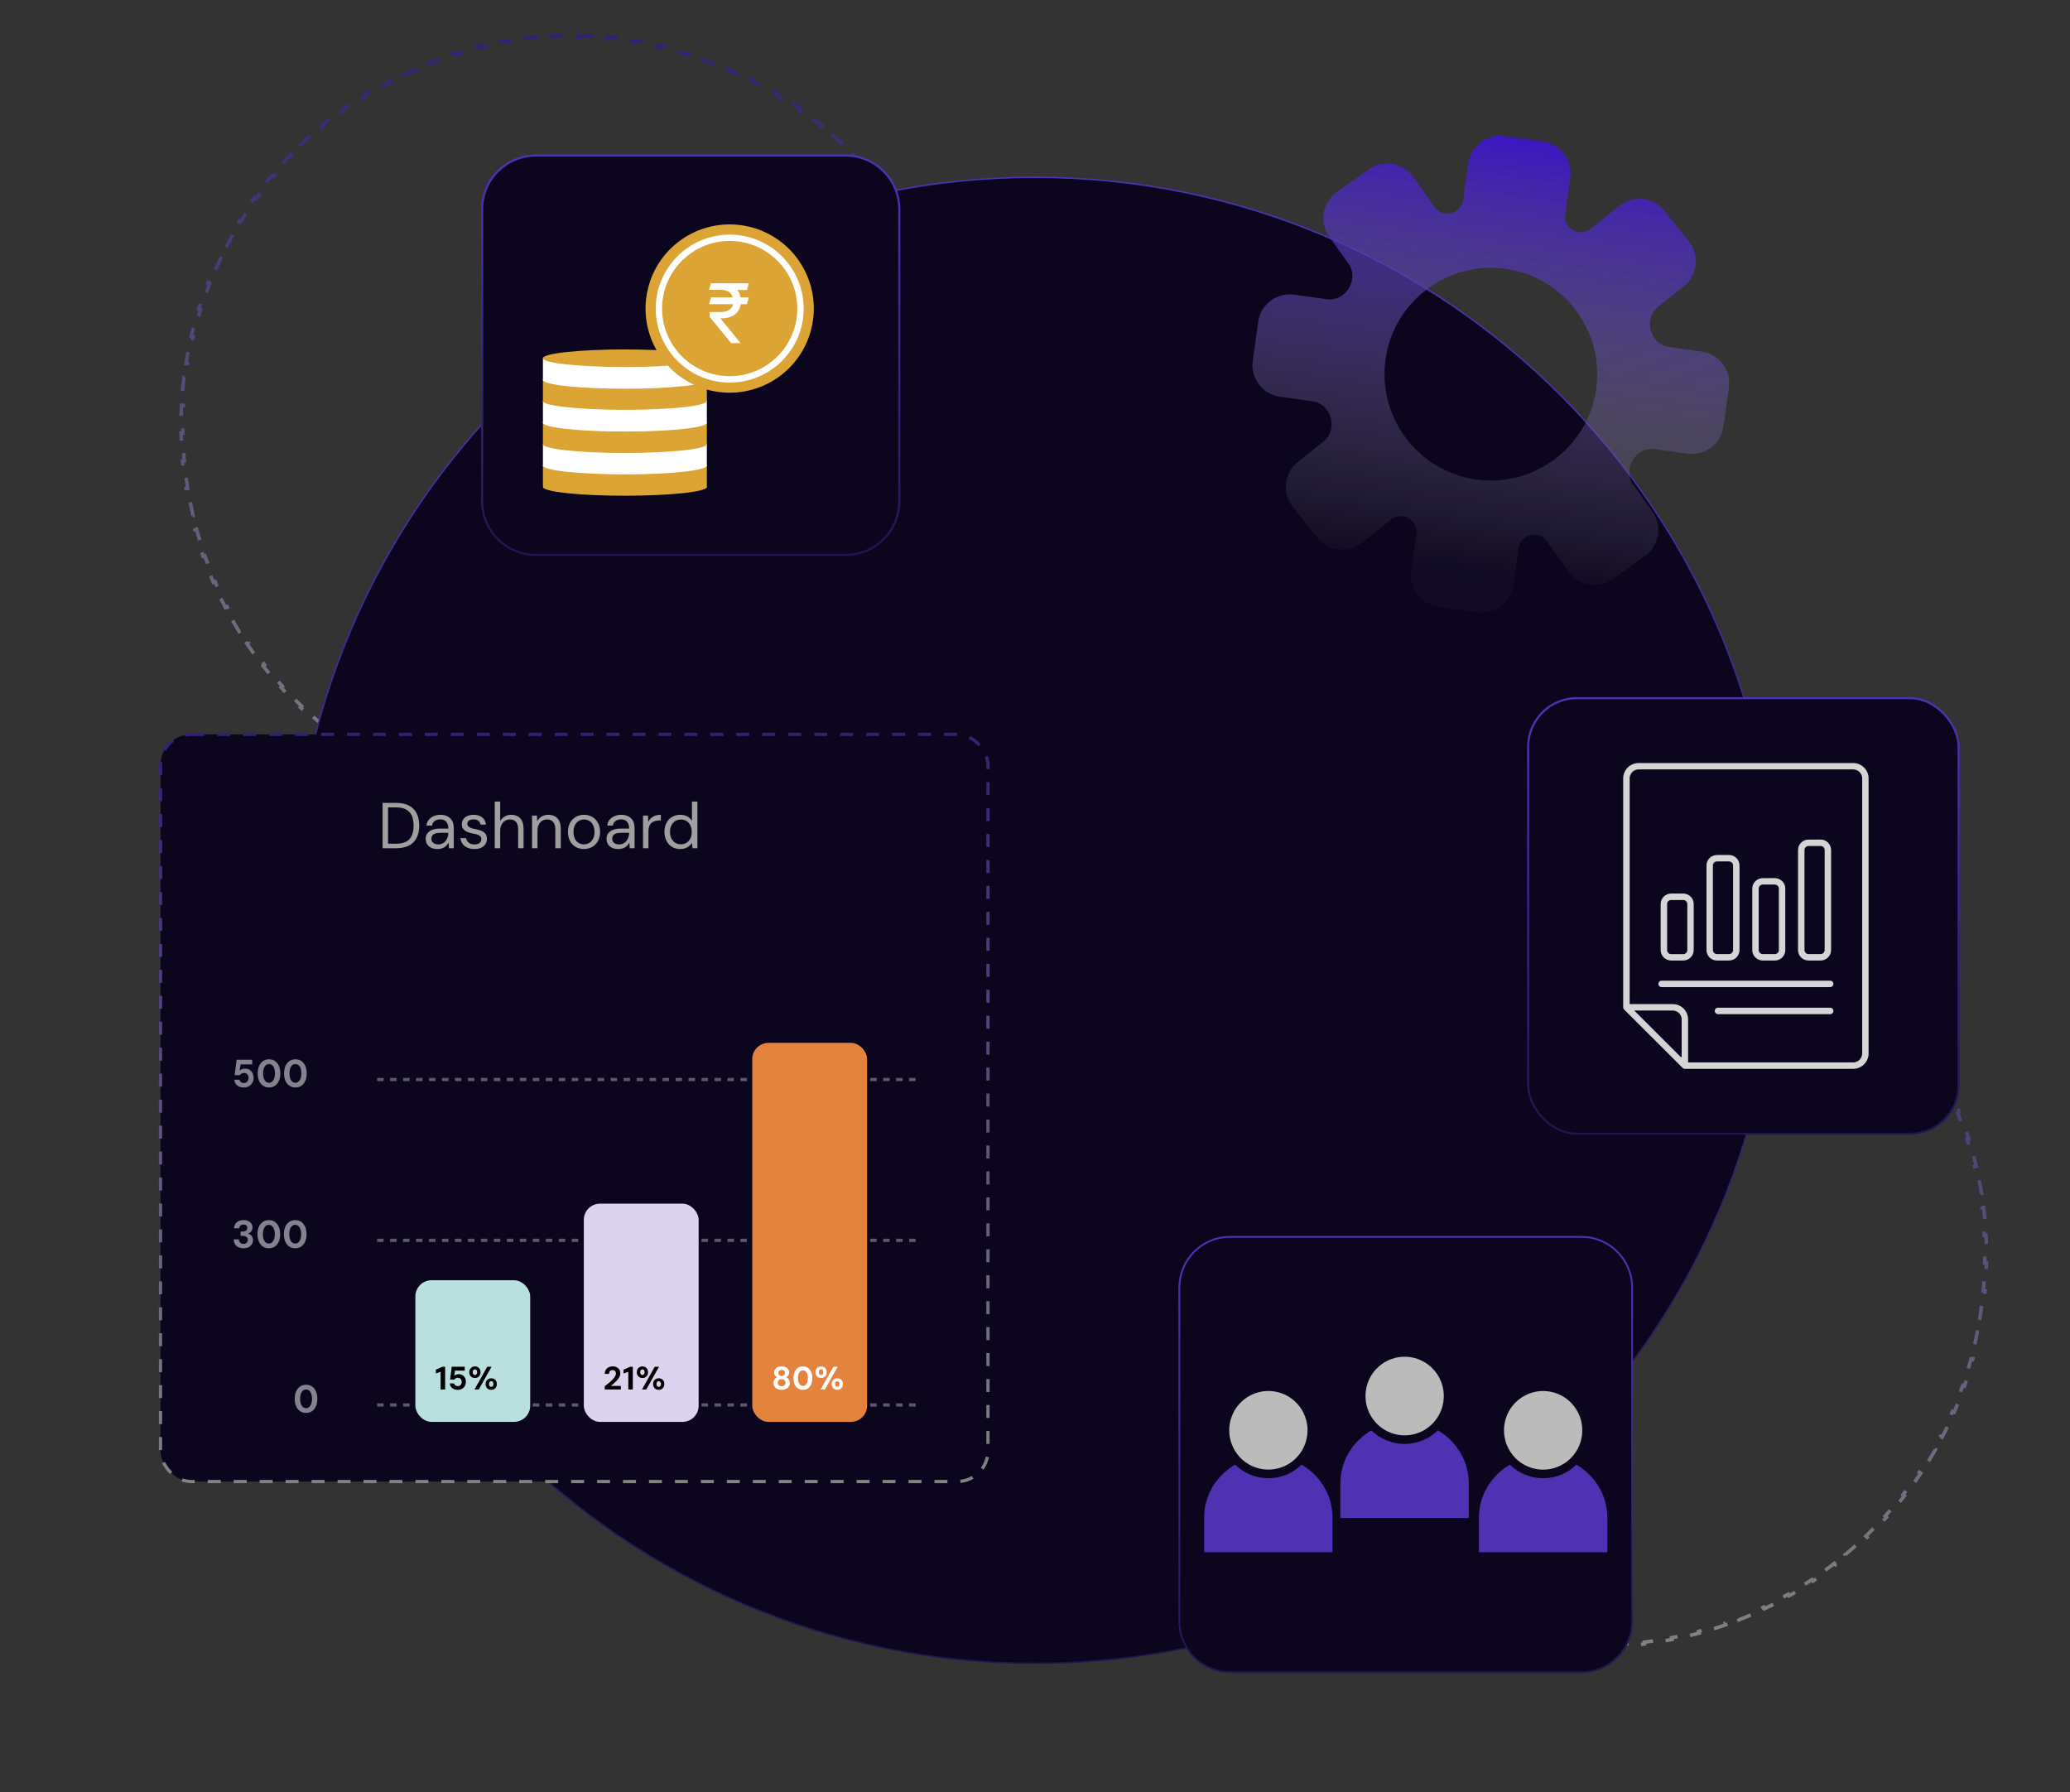 <svg width="469" height="406" viewBox="0 0 469 406" fill="none" xmlns="http://www.w3.org/2000/svg">
<rect x="0" y="0" width="469" height="406" fill="#333333" stroke="none"/>
<path d="M363.136 196.015C364.192 196.033 365.243 196.07 366.29 196.125L366.271 196.526C367.323 196.582 368.371 196.656 369.413 196.748L369.448 196.347C370.502 196.44 371.549 196.553 372.592 196.683L372.543 197.081C373.586 197.211 374.624 197.359 375.656 197.525L375.719 197.129C376.762 197.297 377.8 197.483 378.831 197.687L378.754 198.08C379.786 198.284 380.812 198.507 381.831 198.747L381.922 198.356C382.95 198.599 383.971 198.858 384.985 199.136L384.88 199.522C385.893 199.8 386.899 200.095 387.897 200.407L388.017 200.024C389.025 200.34 390.026 200.671 391.019 201.021L390.885 201.401C391.876 201.751 392.859 202.118 393.834 202.502L393.98 202.127C394.962 202.514 395.935 202.918 396.899 203.338L396.74 203.707C397.703 204.127 398.656 204.563 399.601 205.016L399.773 204.653C400.725 205.11 401.668 205.581 402.601 206.07L402.415 206.427C403.345 206.914 404.266 207.418 405.176 207.938L405.374 207.589C406.29 208.112 407.196 208.65 408.091 209.204L407.88 209.546C408.772 210.098 409.654 210.666 410.525 211.249L410.749 210.916C411.625 211.503 412.491 212.104 413.345 212.721L413.109 213.047C413.96 213.661 414.8 214.291 415.628 214.935L415.873 214.618C416.705 215.265 417.525 215.927 418.333 216.603L418.076 216.911C418.881 217.584 419.674 218.271 420.454 218.973L420.722 218.674C421.506 219.379 422.277 220.097 423.035 220.829L422.757 221.117C423.512 221.846 424.254 222.588 424.982 223.343L425.271 223.064C426.002 223.823 426.721 224.593 427.426 225.377L427.127 225.646C427.828 226.426 428.516 227.219 429.189 228.023L429.496 227.765C430.172 228.573 430.834 229.393 431.481 230.226L431.165 230.473C431.809 231.3 432.438 232.14 433.053 232.99L433.378 232.756C433.995 233.61 434.597 234.474 435.184 235.351L434.851 235.574C435.434 236.445 436.002 237.327 436.555 238.22L436.895 238.008C437.449 238.903 437.987 239.809 438.51 240.725L438.162 240.925C438.681 241.835 439.185 242.755 439.673 243.686L440.028 243.498C440.517 244.431 440.99 245.373 441.446 246.325L441.084 246.499C441.537 247.443 441.973 248.398 442.393 249.36L442.762 249.198C443.182 250.163 443.585 251.136 443.972 252.118H443.973L443.598 252.267C443.981 253.241 444.349 254.224 444.698 255.215L445.077 255.081C445.427 256.073 445.76 257.074 446.075 258.082L445.692 258.202C446.005 259.2 446.3 260.207 446.577 261.22L446.964 261.114C447.241 262.128 447.501 263.149 447.743 264.177L447.354 264.27C447.593 265.288 447.815 266.314 448.02 267.347L448.412 267.269C448.616 268.299 448.803 269.336 448.971 270.38L448.575 270.444C448.741 271.476 448.889 272.513 449.019 273.557L449.417 273.507C449.547 274.55 449.659 275.598 449.752 276.651L449.352 276.688C449.444 277.73 449.518 278.778 449.573 279.83L449.974 279.809C450.029 280.856 450.065 281.907 450.084 282.964L449.684 282.971C449.693 283.496 449.697 284.022 449.697 284.55C449.697 285.077 449.693 285.604 449.684 286.13L450.084 286.136C450.065 287.192 450.029 288.243 449.974 289.29L449.573 289.271C449.518 290.323 449.444 291.371 449.352 292.413L449.752 292.447C449.659 293.501 449.547 294.549 449.417 295.592L449.019 295.543C448.889 296.586 448.741 297.624 448.575 298.656L448.971 298.719C448.803 299.762 448.616 300.8 448.412 301.831L448.02 301.754C447.815 302.786 447.593 303.812 447.354 304.831L447.743 304.922C447.501 305.95 447.241 306.971 446.964 307.985L446.577 307.88C446.3 308.893 446.005 309.899 445.692 310.897L446.075 311.017C445.76 312.025 445.427 313.026 445.077 314.019L444.698 313.885C444.349 314.876 443.981 315.859 443.598 316.834L443.973 316.981C443.586 317.963 443.182 318.936 442.762 319.9L442.393 319.74C441.973 320.703 441.537 321.656 441.084 322.601L441.446 322.773C440.99 323.725 440.517 324.668 440.028 325.601L439.673 325.415C439.185 326.345 438.682 327.266 438.162 328.176L438.51 328.374C437.987 329.29 437.45 330.196 436.896 331.091L436.555 330.88C436.002 331.772 435.434 332.654 434.851 333.525L435.184 333.749C434.597 334.625 433.995 335.49 433.378 336.344L433.053 336.109C432.438 336.96 431.809 337.8 431.165 338.628L431.481 338.873C430.834 339.705 430.172 340.526 429.496 341.334L429.189 341.076C428.516 341.881 427.828 342.674 427.127 343.454L427.425 343.723C426.72 344.506 426.002 345.277 425.271 346.035L424.982 345.757C424.254 346.512 423.512 347.254 422.757 347.982L423.035 348.271C422.277 349.002 421.506 349.72 420.723 350.425L420.454 350.127C419.674 350.828 418.881 351.516 418.076 352.189L418.334 352.496C417.526 353.172 416.705 353.834 415.873 354.481L415.628 354.165C414.8 354.809 413.96 355.438 413.109 356.053L413.344 356.378C412.49 356.995 411.625 357.597 410.749 358.184L410.525 357.851C409.654 358.434 408.772 359.002 407.88 359.555L408.091 359.896C407.196 360.45 406.29 360.987 405.374 361.51L405.176 361.162C404.266 361.682 403.345 362.185 402.415 362.673L402.601 363.028C401.668 363.517 400.725 363.99 399.773 364.446L399.601 364.084C398.656 364.537 397.703 364.973 396.74 365.393L396.9 365.762C395.936 366.182 394.963 366.586 393.981 366.973L393.834 366.598C392.859 366.981 391.876 367.349 390.885 367.698L391.019 368.077C390.026 368.427 389.025 368.76 388.017 369.075L387.897 368.692C386.899 369.005 385.893 369.3 384.88 369.577L384.985 369.964C383.971 370.241 382.95 370.501 381.922 370.743L381.831 370.354C380.812 370.593 379.786 370.815 378.754 371.02L378.831 371.412C377.8 371.616 376.762 371.803 375.719 371.971L375.656 371.575C374.624 371.741 373.586 371.889 372.543 372.019L372.592 372.417C371.549 372.547 370.501 372.659 369.447 372.752L369.413 372.352C368.371 372.444 367.323 372.518 366.271 372.573L366.29 372.974C365.243 373.029 364.192 373.065 363.136 373.084L363.13 372.684C362.604 372.693 362.077 372.697 361.55 372.697C361.022 372.697 360.496 372.693 359.971 372.684L359.964 373.084C358.907 373.065 357.856 373.029 356.809 372.974L356.83 372.573C355.778 372.518 354.73 372.444 353.688 372.352L353.651 372.752C352.598 372.659 351.55 372.547 350.507 372.417L350.557 372.019C349.513 371.889 348.476 371.741 347.444 371.575L347.38 371.971C346.336 371.803 345.299 371.616 344.269 371.412L344.347 371.02C343.314 370.815 342.288 370.593 341.27 370.354L341.177 370.743C340.149 370.501 339.128 370.241 338.114 369.964L338.22 369.577C337.207 369.3 336.2 369.005 335.202 368.692L335.082 369.075C334.074 368.76 333.073 368.427 332.081 368.077L332.215 367.698C331.224 367.349 330.24 366.981 329.266 366.598L329.118 366.972C328.136 366.585 327.163 366.182 326.198 365.762L326.36 365.393C325.398 364.973 324.443 364.537 323.499 364.084L323.325 364.446C322.373 363.99 321.431 363.517 320.498 363.028L320.686 362.673C319.755 362.185 318.835 361.681 317.925 361.162L317.725 361.51C316.809 360.987 315.903 360.449 315.008 359.895L315.22 359.555C314.327 359.002 313.445 358.434 312.574 357.851L312.351 358.184C311.474 357.597 310.61 356.995 309.756 356.378L309.99 356.053C309.14 355.438 308.3 354.809 307.473 354.165L307.226 354.481C306.393 353.834 305.573 353.172 304.765 352.496L305.023 352.189C304.219 351.516 303.426 350.828 302.646 350.127L302.377 350.426C301.593 349.721 300.823 349.002 300.064 348.271L300.343 347.982C299.588 347.254 298.846 346.512 298.117 345.757L297.829 346.035C297.097 345.277 296.379 344.506 295.674 343.722L295.973 343.454C295.271 342.674 294.583 341.881 293.91 341.076L293.603 341.333C292.927 340.525 292.265 339.705 291.618 338.873L291.935 338.628C291.291 337.8 290.661 336.96 290.047 336.109L289.721 336.345C289.104 335.491 288.503 334.625 287.916 333.749L288.249 333.525C287.666 332.654 287.098 331.772 286.546 330.88L286.204 331.091C285.65 330.196 285.112 329.29 284.589 328.374L284.938 328.176C284.418 327.266 283.914 326.345 283.427 325.415L283.07 325.601C282.581 324.668 282.11 323.725 281.653 322.773L282.016 322.601C281.563 321.656 281.127 320.703 280.707 319.74L280.338 319.899C279.918 318.935 279.514 317.962 279.127 316.98L279.502 316.834C279.118 315.859 278.751 314.876 278.401 313.885L278.021 314.018C277.671 313.025 277.34 312.025 277.024 311.017L277.407 310.897C277.095 309.899 276.8 308.893 276.522 307.88L276.136 307.985C275.858 306.971 275.599 305.95 275.356 304.922L275.747 304.831C275.507 303.812 275.284 302.785 275.08 301.753L274.687 301.831C274.483 300.8 274.297 299.762 274.129 298.719L274.525 298.656C274.359 297.624 274.211 296.586 274.081 295.543L273.683 295.592C273.553 294.549 273.44 293.502 273.347 292.448L273.748 292.413C273.656 291.371 273.582 290.322 273.526 289.27L273.125 289.29C273.07 288.243 273.033 287.192 273.015 286.136L273.416 286.13C273.407 285.604 273.402 285.077 273.402 284.55C273.402 284.022 273.407 283.496 273.416 282.971L273.015 282.964C273.033 281.907 273.07 280.856 273.125 279.809L273.526 279.83C273.582 278.778 273.656 277.73 273.748 276.688L273.348 276.651L273.347 276.65C273.44 275.597 273.553 274.549 273.683 273.507L274.081 273.557C274.211 272.513 274.359 271.476 274.525 270.444L274.129 270.38C274.297 269.337 274.483 268.299 274.687 267.269L275.08 267.347C275.284 266.314 275.507 265.289 275.747 264.27L275.356 264.177C275.598 263.149 275.858 262.128 276.136 261.114L276.522 261.22C276.8 260.207 277.095 259.2 277.407 258.202L277.024 258.082C277.34 257.074 277.671 256.073 278.021 255.081L278.401 255.215C278.751 254.224 279.118 253.24 279.502 252.266L279.128 252.118C279.514 251.137 279.918 250.163 280.338 249.199L280.707 249.36C281.127 248.398 281.563 247.443 282.016 246.499L281.653 246.325C282.11 245.373 282.581 244.431 283.07 243.498L283.427 243.686C283.914 242.756 284.418 241.835 284.938 240.925L284.589 240.725C285.112 239.809 285.65 238.903 286.204 238.008L286.546 238.22C287.098 237.327 287.666 236.445 288.249 235.574L287.915 235.351C288.502 234.474 289.104 233.609 289.721 232.755L290.047 232.99C290.661 232.14 291.291 231.3 291.935 230.473L291.618 230.226C292.265 229.394 292.927 228.573 293.603 227.766L293.911 228.023C294.584 227.219 295.272 226.426 295.973 225.646L295.674 225.378C296.379 224.594 297.097 223.823 297.829 223.064L298.117 223.343C298.846 222.588 299.588 221.846 300.343 221.117L300.064 220.829C300.823 220.097 301.594 219.379 302.378 218.674L302.646 218.973C303.426 218.271 304.219 217.584 305.023 216.91L304.766 216.603C305.573 215.927 306.394 215.265 307.226 214.618L307.473 214.935C308.3 214.291 309.14 213.661 309.99 213.047L309.755 212.721C310.609 212.104 311.474 211.502 312.351 210.915L312.574 211.249C313.445 210.666 314.327 210.098 315.22 209.546L315.008 209.204C315.903 208.65 316.809 208.112 317.725 207.589L317.925 207.938C318.835 207.418 319.756 206.914 320.686 206.427L320.498 206.07C321.431 205.581 322.373 205.11 323.325 204.653L323.499 205.016C324.443 204.563 325.398 204.127 326.36 203.707L326.199 203.338C327.163 202.918 328.137 202.514 329.118 202.128L329.267 202.502C330.241 202.118 331.224 201.751 332.215 201.401L332.081 201.021C333.073 200.671 334.074 200.34 335.082 200.024L335.202 200.407C336.2 200.095 337.207 199.8 338.22 199.522L338.114 199.136C339.128 198.858 340.149 198.598 341.177 198.356L341.27 198.747C342.289 198.507 343.314 198.284 344.347 198.08L344.269 197.687C345.299 197.483 346.337 197.297 347.38 197.129L347.444 197.525C348.476 197.359 349.513 197.211 350.557 197.081L350.507 196.683C351.549 196.553 352.597 196.44 353.65 196.347L353.651 196.348L353.688 196.748C354.73 196.656 355.778 196.582 356.83 196.526L356.809 196.125C357.856 196.07 358.907 196.033 359.964 196.015L359.971 196.416C360.496 196.407 361.022 196.402 361.55 196.402C362.077 196.402 362.604 196.407 363.13 196.416L363.136 196.015Z" stroke="url(#paint0_linear_431_12599)" stroke-width="0.805" stroke-dasharray="3.22 3.22"/>
<path d="M131.136 8.015C132.192 8.033 133.243 8.07 134.29 8.125L134.271 8.526C135.323 8.582 136.371 8.656 137.413 8.748L137.448 8.347C138.502 8.44 139.549 8.553 140.592 8.683L140.543 9.081C141.586 9.211 142.624 9.359 143.656 9.525L143.719 9.129C144.762 9.297 145.8 9.483 146.831 9.687L146.754 10.08C147.786 10.284 148.812 10.507 149.831 10.747L149.922 10.356C150.95 10.598 151.971 10.858 152.985 11.136L152.88 11.523C153.893 11.8 154.899 12.095 155.897 12.407L156.017 12.024C157.025 12.34 158.026 12.671 159.019 13.021L158.885 13.401C159.876 13.751 160.859 14.118 161.834 14.502L161.98 14.127C162.962 14.514 163.935 14.918 164.899 15.338L164.74 15.707C165.703 16.127 166.656 16.563 167.601 17.016L167.773 16.653C168.725 17.11 169.668 17.581 170.601 18.07L170.415 18.427C171.345 18.914 172.266 19.418 173.176 19.938L173.374 19.589C174.29 20.112 175.196 20.65 176.091 21.204L175.88 21.546C176.772 22.098 177.654 22.666 178.525 23.249L178.749 22.916C179.625 23.503 180.491 24.104 181.345 24.721L181.109 25.047C181.96 25.662 182.8 26.291 183.628 26.935L183.873 26.618C184.705 27.265 185.525 27.927 186.333 28.602L186.076 28.911C186.881 29.584 187.674 30.271 188.454 30.973L188.722 30.674C189.506 31.378 190.277 32.097 191.035 32.829L190.757 33.117C191.512 33.846 192.254 34.588 192.982 35.343L193.271 35.065C194.002 35.823 194.721 36.593 195.426 37.377L195.127 37.645C195.828 38.426 196.516 39.219 197.189 40.023L197.496 39.765C198.172 40.573 198.834 41.393 199.481 42.226L199.165 42.473C199.809 43.3 200.438 44.139 201.053 44.99L201.378 44.756C201.995 45.61 202.597 46.474 203.184 47.351L202.851 47.574C203.434 48.445 204.002 49.327 204.555 50.22L204.895 50.008C205.449 50.903 205.987 51.809 206.51 52.725L206.162 52.925C206.681 53.835 207.185 54.755 207.673 55.685L208.028 55.498C208.517 56.431 208.99 57.373 209.446 58.325L209.084 58.499C209.537 59.444 209.973 60.398 210.393 61.36L210.762 61.198C211.182 62.163 211.585 63.136 211.972 64.118H211.973L211.598 64.267C211.981 65.241 212.349 66.224 212.698 67.215L213.077 67.081C213.427 68.073 213.76 69.074 214.075 70.082L213.692 70.202C214.005 71.2 214.3 72.207 214.577 73.22L214.964 73.114C215.241 74.128 215.501 75.149 215.743 76.177L215.354 76.269C215.593 77.288 215.815 78.314 216.02 79.347L216.412 79.269C216.616 80.299 216.803 81.337 216.971 82.38L216.575 82.444C216.741 83.476 216.889 84.513 217.019 85.557L217.417 85.507C217.547 86.549 217.659 87.598 217.752 88.651L217.352 88.688C217.444 89.73 217.518 90.778 217.573 91.83L217.974 91.809C218.029 92.856 218.065 93.907 218.084 94.964L217.684 94.971C217.693 95.496 217.697 96.022 217.697 96.55C217.697 97.077 217.693 97.605 217.684 98.13L218.084 98.136C218.065 99.192 218.029 100.243 217.974 101.29L217.573 101.271C217.518 102.323 217.444 103.371 217.352 104.413L217.752 104.447C217.659 105.501 217.547 106.549 217.417 107.592L217.019 107.543C216.889 108.586 216.741 109.624 216.575 110.656L216.971 110.719C216.803 111.762 216.616 112.8 216.412 113.831L216.02 113.754C215.815 114.786 215.593 115.812 215.354 116.831L215.743 116.922C215.501 117.95 215.241 118.971 214.964 119.985L214.577 119.88C214.3 120.893 214.005 121.899 213.692 122.897L214.075 123.017C213.76 124.025 213.427 125.026 213.077 126.019L212.698 125.885C212.349 126.876 211.981 127.859 211.598 128.834L211.973 128.981C211.586 129.963 211.182 130.936 210.762 131.9L210.393 131.74C209.973 132.703 209.537 133.656 209.084 134.601L209.446 134.773C208.99 135.725 208.517 136.668 208.028 137.601L207.673 137.415C207.185 138.345 206.682 139.266 206.162 140.176L206.51 140.374C205.987 141.29 205.45 142.196 204.896 143.091L204.555 142.88C204.002 143.772 203.434 144.654 202.851 145.525L203.184 145.749C202.597 146.625 201.995 147.49 201.378 148.344L201.053 148.109C200.438 148.96 199.809 149.8 199.165 150.628L199.481 150.873C198.834 151.705 198.172 152.526 197.496 153.334L197.189 153.076C196.516 153.881 195.828 154.674 195.127 155.454L195.425 155.723C194.72 156.506 194.002 157.277 193.271 158.035L192.982 157.757C192.254 158.512 191.512 159.254 190.757 159.982L191.035 160.271C190.277 161.002 189.506 161.72 188.723 162.425L188.454 162.127C187.674 162.828 186.881 163.516 186.076 164.189L186.334 164.496C185.526 165.172 184.705 165.834 183.873 166.481L183.628 166.165C182.8 166.809 181.96 167.438 181.109 168.053L181.344 168.378C180.49 168.995 179.625 169.597 178.749 170.184L178.525 169.851C177.654 170.434 176.772 171.002 175.88 171.555L176.091 171.896C175.196 172.45 174.29 172.987 173.374 173.51L173.176 173.162C172.266 173.682 171.345 174.185 170.415 174.673L170.601 175.028C169.668 175.517 168.725 175.99 167.773 176.446L167.601 176.084C166.656 176.537 165.703 176.973 164.74 177.393L164.9 177.762C163.936 178.182 162.963 178.586 161.981 178.973L161.834 178.598C160.859 178.981 159.876 179.349 158.885 179.698L159.019 180.077C158.026 180.427 157.025 180.76 156.017 181.075L155.897 180.692C154.899 181.005 153.893 181.3 152.88 181.577L152.985 181.964C151.971 182.241 150.95 182.501 149.922 182.743L149.831 182.354C148.812 182.593 147.786 182.815 146.754 183.02L146.831 183.412C145.8 183.616 144.762 183.803 143.719 183.971L143.656 183.575C142.624 183.741 141.586 183.889 140.543 184.019L140.592 184.417C139.549 184.547 138.501 184.659 137.447 184.752L137.413 184.352C136.371 184.444 135.323 184.518 134.271 184.573L134.29 184.974C133.243 185.029 132.192 185.065 131.136 185.084L131.13 184.684C130.604 184.693 130.077 184.697 129.55 184.697C129.022 184.697 128.496 184.693 127.971 184.684L127.964 185.084C126.907 185.065 125.856 185.029 124.809 184.974L124.83 184.573C123.778 184.518 122.73 184.444 121.688 184.352L121.651 184.752C120.598 184.659 119.55 184.547 118.507 184.417L118.557 184.019C117.513 183.889 116.476 183.741 115.444 183.575L115.38 183.971C114.336 183.803 113.299 183.616 112.269 183.412L112.347 183.02C111.314 182.815 110.288 182.593 109.27 182.354L109.177 182.743C108.149 182.501 107.128 182.241 106.114 181.964L106.22 181.577C105.207 181.3 104.2 181.005 103.202 180.692L103.082 181.075C102.074 180.76 101.073 180.427 100.081 180.077L100.215 179.698C99.224 179.349 98.24 178.981 97.266 178.598L97.118 178.972C96.136 178.585 95.163 178.182 94.198 177.762L94.36 177.393C93.398 176.973 92.444 176.537 91.499 176.084L91.325 176.446C90.373 175.99 89.431 175.517 88.498 175.028L88.686 174.673C87.755 174.185 86.835 173.681 85.925 173.162L85.725 173.51C84.809 172.987 83.903 172.449 83.008 171.895L83.22 171.555C82.327 171.002 81.445 170.434 80.574 169.851L80.351 170.184C79.474 169.597 78.61 168.995 77.756 168.378L77.99 168.053C77.139 167.438 76.3 166.809 75.473 166.165L75.226 166.481C74.393 165.834 73.573 165.172 72.765 164.496L73.023 164.189C72.219 163.516 71.426 162.828 70.645 162.127L70.377 162.426C69.593 161.721 68.823 161.002 68.064 160.271L68.343 159.982C67.588 159.254 66.846 158.512 66.117 157.757L65.829 158.035C65.097 157.277 64.379 156.506 63.674 155.722L63.973 155.454C63.272 154.674 62.584 153.881 61.91 153.076L61.602 153.333C60.927 152.525 60.265 151.705 59.618 150.873L59.935 150.628C59.291 149.8 58.661 148.96 58.047 148.109L57.721 148.345C57.104 147.491 56.503 146.625 55.916 145.749L56.249 145.525C55.666 144.654 55.098 143.772 54.546 142.88L54.204 143.091C53.65 142.196 53.112 141.29 52.589 140.374L52.938 140.176C52.418 139.266 51.914 138.345 51.427 137.415L51.07 137.601C50.581 136.668 50.109 135.725 49.653 134.773L50.016 134.601C49.563 133.656 49.127 132.703 48.707 131.74L48.338 131.899C47.918 130.935 47.514 129.962 47.127 128.98L47.502 128.834C47.118 127.859 46.751 126.876 46.401 125.885L46.022 126.018C45.671 125.025 45.34 124.025 45.024 123.017L45.407 122.897C45.095 121.899 44.8 120.893 44.523 119.88L44.136 119.985C43.858 118.971 43.599 117.95 43.356 116.922L43.747 116.831C43.507 115.812 43.284 114.785 43.08 113.753L42.687 113.831C42.483 112.8 42.297 111.762 42.129 110.719L42.525 110.656C42.359 109.624 42.211 108.586 42.081 107.543L41.683 107.592C41.553 106.549 41.44 105.502 41.347 104.448L41.748 104.413C41.656 103.371 41.582 102.322 41.526 101.27L41.125 101.29C41.07 100.243 41.033 99.192 41.015 98.136L41.416 98.13C41.407 97.605 41.402 97.077 41.402 96.55C41.402 96.022 41.407 95.496 41.416 94.971L41.015 94.964C41.033 93.907 41.07 92.856 41.125 91.809L41.526 91.83C41.582 90.778 41.656 89.73 41.748 88.688L41.348 88.651L41.347 88.65C41.44 87.597 41.553 86.549 41.683 85.507L42.081 85.557C42.211 84.513 42.359 83.476 42.525 82.444L42.129 82.38C42.297 81.337 42.483 80.299 42.687 79.269L43.08 79.347C43.284 78.314 43.507 77.288 43.747 76.269L43.356 76.177C43.599 75.149 43.858 74.128 44.136 73.114L44.523 73.22C44.8 72.207 45.095 71.2 45.407 70.202L45.024 70.082C45.34 69.074 45.671 68.073 46.022 67.081L46.401 67.215C46.751 66.224 47.118 65.24 47.502 64.266L47.128 64.118C47.514 63.136 47.918 62.163 48.338 61.199L48.707 61.36C49.127 60.398 49.563 59.444 50.016 58.499L49.653 58.325C50.109 57.373 50.581 56.431 51.07 55.498L51.427 55.685C51.914 54.755 52.418 53.835 52.938 52.925L52.589 52.725C53.112 51.809 53.65 50.903 54.204 50.008L54.546 50.22C55.098 49.327 55.666 48.445 56.249 47.574L55.915 47.351C56.502 46.474 57.104 45.609 57.721 44.755L58.047 44.99C58.661 44.139 59.291 43.3 59.935 42.473L59.618 42.226C60.265 41.394 60.927 40.573 61.602 39.766L61.911 40.023C62.584 39.219 63.272 38.425 63.973 37.645L63.674 37.378C64.379 36.594 65.097 35.823 65.829 35.065L66.117 35.343C66.846 34.588 67.588 33.846 68.343 33.117L68.064 32.829C68.823 32.097 69.594 31.378 70.378 30.674L70.645 30.973C71.426 30.271 72.219 29.584 73.023 28.91L72.766 28.602C73.573 27.927 74.394 27.265 75.226 26.618L75.473 26.935C76.3 26.291 77.139 25.661 77.99 25.047L77.755 24.721C78.609 24.104 79.474 23.502 80.351 22.915L80.574 23.249C81.445 22.666 82.327 22.098 83.22 21.546L83.008 21.204C83.903 20.65 84.809 20.112 85.725 19.589L85.925 19.938C86.835 19.418 87.755 18.914 88.686 18.427L88.498 18.07C89.431 17.581 90.373 17.11 91.325 16.653L91.499 17.016C92.444 16.563 93.398 16.127 94.36 15.707L94.199 15.338C95.163 14.918 96.136 14.514 97.118 14.128L97.267 14.502C98.241 14.118 99.224 13.751 100.215 13.401L100.081 13.021C101.073 12.671 102.074 12.34 103.082 12.024L103.202 12.407C104.2 12.095 105.207 11.8 106.22 11.523L106.114 11.136C107.128 10.858 108.149 10.598 109.177 10.356L109.27 10.747C110.289 10.507 111.314 10.284 112.347 10.08L112.269 9.687C113.299 9.483 114.337 9.297 115.38 9.129L115.444 9.525C116.476 9.359 117.513 9.211 118.557 9.081L118.507 8.683C119.549 8.553 120.597 8.44 121.65 8.347L121.651 8.348L121.688 8.748C122.73 8.656 123.778 8.582 124.83 8.526L124.809 8.125C125.856 8.07 126.907 8.033 127.964 8.015L127.971 8.416C128.496 8.407 129.022 8.402 129.55 8.402C130.077 8.402 130.604 8.407 131.13 8.416L131.136 8.015Z" stroke="url(#paint1_linear_431_12599)" stroke-width="0.805" stroke-dasharray="3.22 3.22"/>
<path d="M234.49 40.166C327.453 40.166 402.814 115.528 402.814 208.49C402.814 301.453 327.453 376.814 234.49 376.814C141.528 376.814 66.166 301.453 66.166 208.49C66.166 115.527 141.527 40.166 234.49 40.166Z" fill="#0B051E" stroke="url(#paint2_linear_431_12599)" stroke-width="0.332"/>
<path d="M121.393 35.241H191.607C198.319 35.241 203.759 40.681 203.759 47.393V113.559C203.759 120.27 198.318 125.71 191.607 125.71H121.393C114.682 125.71 109.241 120.27 109.241 113.559V47.393C109.241 40.681 114.681 35.241 121.393 35.241Z" fill="#0B051E" stroke="url(#paint3_linear_431_12599)" stroke-width="0.482"/>
<path d="M123.01 105.394V110.314C123.01 111.414 131.32 112.304 141.58 112.304C151.84 112.304 160.15 111.414 160.15 110.314V105.394H123.01Z" fill="#DBA435"/>
<path d="M160.14 105.394C160.14 106.494 151.83 107.384 141.57 107.384C131.31 107.384 123 106.494 123 105.394C123 104.294 131.31 103.404 141.57 103.404C151.83 103.404 160.14 104.294 160.14 105.394Z" fill="#CCCCCC"/>
<path d="M123.01 100.554V105.474C123.01 106.574 131.32 107.464 141.58 107.464C151.84 107.464 160.15 106.574 160.15 105.474V100.554H123.01Z" fill="white"/>
<path d="M141.58 102.534C151.836 102.534 160.15 101.643 160.15 100.544C160.15 99.445 151.836 98.554 141.58 98.554C131.324 98.554 123.01 99.445 123.01 100.544C123.01 101.643 131.324 102.534 141.58 102.534Z" fill="#CCCCCC"/>
<path d="M123.01 95.704V100.624C123.01 101.724 131.32 102.614 141.58 102.614C151.84 102.614 160.15 101.724 160.15 100.624V95.704H123.01Z" fill="#DBA435"/>
<path d="M160.14 95.704C160.14 96.804 151.83 97.694 141.57 97.694C131.31 97.694 123 96.804 123 95.704C123 94.604 131.31 93.714 141.57 93.714C151.83 93.714 160.14 94.604 160.14 95.704Z" fill="#CCCCCC"/>
<path d="M123.01 86.004V90.924C123.01 92.023 131.32 92.913 141.58 92.913C151.84 92.913 160.15 92.023 160.15 90.924V86.004H123.01Z" fill="#DBA435"/>
<path d="M160.14 86.004C160.14 87.103 151.83 87.994 141.57 87.994C131.31 87.994 123 87.103 123 86.004C123 84.903 131.31 84.013 141.57 84.013C151.83 84.013 160.14 84.903 160.14 86.004Z" fill="#CCCCCC"/>
<path d="M123.01 90.853V95.773C123.01 96.874 131.32 97.763 141.58 97.763C151.84 97.763 160.15 96.874 160.15 95.773V90.853H123.01Z" fill="white"/>
<path d="M160.14 90.853C160.14 91.954 151.83 92.844 141.57 92.844C131.31 92.844 123 91.954 123 90.853C123 89.754 131.31 88.864 141.57 88.864C151.83 88.864 160.14 89.754 160.14 90.853Z" fill="#DBA435"/>
<path d="M123.01 81.154V86.074C123.01 87.174 131.32 88.064 141.58 88.064C151.84 88.064 160.15 87.174 160.15 86.074V81.154H123.01Z" fill="white"/>
<path d="M160.14 81.154C160.14 82.254 151.83 83.144 141.57 83.144C131.31 83.144 123 82.254 123 81.154C123 80.054 131.31 79.164 141.57 79.164C151.83 79.164 160.14 80.054 160.14 81.154Z" fill="#DBA435"/>
<path d="M183.882 74.244C186.281 63.994 179.916 53.741 169.666 51.343C159.417 48.944 149.163 55.309 146.765 65.559C144.367 75.808 150.731 86.062 160.981 88.46C171.231 90.859 181.484 84.494 183.882 74.244Z" fill="#DBA435"/>
<path d="M165.33 86.674C156.09 86.674 148.57 79.154 148.57 69.914C148.57 60.674 156.09 53.154 165.33 53.154C174.57 53.154 182.09 60.674 182.09 69.914C182.09 79.154 174.57 86.674 165.33 86.674ZM165.33 54.584C156.88 54.584 150.01 61.454 150.01 69.904C150.01 78.354 156.88 85.224 165.33 85.224C173.78 85.224 180.65 78.354 180.65 69.904C180.65 61.454 173.78 54.584 165.33 54.584Z" fill="white"/>
<path d="M169.665 67.374L169.215 68.91H160.639L161.089 67.374H169.665ZM165.642 77.724L160.798 71.795L160.772 70.683H163.18C163.807 70.683 164.341 70.595 164.782 70.418C165.223 70.238 165.56 69.969 165.794 69.611C166.028 69.249 166.145 68.795 166.145 68.248C166.145 67.441 165.902 66.808 165.417 66.349C164.932 65.886 164.186 65.654 163.18 65.654H160.639L161.089 64.172H163.18C164.257 64.172 165.139 64.35 165.827 64.708C166.52 65.061 167.032 65.546 167.363 66.163C167.698 66.777 167.865 67.472 167.865 68.248C167.865 68.949 167.711 69.596 167.402 70.187C167.098 70.774 166.608 71.246 165.933 71.603C165.263 71.96 164.376 72.139 163.273 72.139H163.233L167.707 77.618V77.724H165.642ZM169.665 64.172L169.215 65.707L162.466 65.654L162.916 64.172H169.665Z" fill="white"/>
<path d="M385.542 79.649L378.102 78.61C376.112 78.332 374.552 76.785 374.025 74.847C373.495 72.898 374.059 70.785 375.639 69.528L381.493 64.866C384.616 62.374 385.136 57.826 382.646 54.694L377.118 47.76C374.626 44.637 370.078 44.116 366.946 46.606L360.313 51.888C359.197 52.777 357.651 52.838 356.411 52.131C355.167 51.421 354.41 50.046 354.608 48.627L355.78 40.234C356.333 36.274 353.572 32.616 349.612 32.062L340.828 30.835C336.867 30.282 333.209 33.043 332.656 37.004L331.483 45.404C331.285 46.82 330.192 47.937 328.802 48.275C327.411 48.614 325.932 48.129 325.1 46.965L320.172 40.072C317.851 36.821 313.326 36.064 310.073 38.394L302.857 43.547C299.605 45.868 298.848 50.393 301.178 53.646L305.531 59.734C306.705 61.377 306.669 63.563 305.625 65.292C304.586 67.011 302.662 68.072 300.673 67.794L293.233 66.754C289.273 66.201 285.615 68.963 285.061 72.923L283.834 81.707C283.281 85.667 286.042 89.325 290.003 89.879L297.443 90.918C299.432 91.196 300.992 92.743 301.519 94.681C302.049 96.63 301.485 98.742 299.906 100L294.051 104.662C290.929 107.154 290.408 111.702 292.898 114.834L298.426 121.768C300.918 124.891 305.466 125.412 308.599 122.921L315.231 117.64C316.348 116.751 317.893 116.69 319.133 117.397C320.377 118.106 321.135 119.482 320.937 120.9L319.764 129.294C319.211 133.254 321.972 136.912 325.932 137.465L334.717 138.692C338.677 139.246 342.335 136.484 342.888 132.524L344.061 124.124C344.259 122.708 345.353 121.591 346.742 121.252C348.133 120.913 349.612 121.399 350.445 122.563L355.372 129.455C357.693 132.707 362.218 133.464 365.471 131.134L372.688 125.98C375.94 123.66 376.696 119.135 374.366 115.881L370.014 109.794C368.839 108.151 368.876 105.965 369.919 104.236C370.958 102.517 372.882 101.456 374.871 101.734L382.311 102.773C386.272 103.327 389.93 100.565 390.483 96.605L391.71 87.821C392.263 83.86 389.502 80.203 385.542 79.649ZM334.457 108.632C321.3 106.794 312.087 94.59 313.925 81.433C315.763 68.275 327.967 59.063 341.125 60.901C354.282 62.739 363.494 74.943 361.656 88.1C359.818 101.258 347.615 110.47 334.457 108.632Z" fill="url(#paint4_linear_431_12599)"/>
<rect x="36.365" y="166.367" width="187.48" height="169.265" rx="6.98" fill="#0B051E" stroke="url(#paint5_linear_431_12599)" stroke-width="0.735" stroke-dasharray="2.94 2.94"/>
<path d="M86.683 192.167V181.881H89.71C90.915 181.881 91.904 182.092 92.678 182.513C93.462 182.924 94.04 183.517 94.412 184.291C94.794 185.055 94.985 185.976 94.985 187.053C94.985 188.111 94.794 189.022 94.412 189.786C94.04 190.55 93.462 191.138 92.678 191.549C91.904 191.961 90.915 192.167 89.71 192.167H86.683ZM87.917 191.138H89.681C90.68 191.138 91.473 190.976 92.061 190.653C92.649 190.32 93.07 189.85 93.325 189.243C93.579 188.625 93.707 187.896 93.707 187.053C93.707 186.191 93.579 185.452 93.325 184.834C93.07 184.217 92.649 183.742 92.061 183.409C91.473 183.076 90.68 182.909 89.681 182.909H87.917V191.138ZM99.136 192.343C98.538 192.343 98.039 192.24 97.637 192.034C97.235 191.819 96.937 191.54 96.741 191.197C96.545 190.844 96.447 190.462 96.447 190.051C96.447 189.551 96.574 189.13 96.829 188.787C97.093 188.434 97.461 188.17 97.931 187.994C98.411 187.807 98.974 187.714 99.621 187.714H101.575C101.575 187.254 101.502 186.872 101.355 186.568C101.217 186.255 101.012 186.02 100.737 185.863C100.473 185.706 100.14 185.628 99.738 185.628C99.268 185.628 98.862 185.745 98.519 185.981C98.176 186.216 97.965 186.563 97.887 187.024H96.623C96.682 186.495 96.858 186.054 97.152 185.701C97.456 185.339 97.838 185.065 98.298 184.878C98.759 184.683 99.239 184.585 99.738 184.585C100.424 184.585 100.992 184.712 101.443 184.967C101.903 185.212 102.246 185.559 102.471 186.01C102.697 186.451 102.809 186.975 102.809 187.582V192.167H101.707L101.634 190.859C101.536 191.065 101.408 191.261 101.252 191.447C101.105 191.623 100.928 191.78 100.723 191.917C100.517 192.044 100.282 192.147 100.017 192.225C99.763 192.304 99.469 192.343 99.136 192.343ZM99.327 191.3C99.67 191.3 99.978 191.231 100.253 191.094C100.537 190.947 100.777 190.751 100.973 190.506C101.168 190.252 101.315 189.972 101.413 189.669C101.521 189.365 101.575 189.047 101.575 188.714V188.669H99.724C99.244 188.669 98.857 188.728 98.563 188.846C98.269 188.954 98.058 189.11 97.931 189.316C97.804 189.512 97.74 189.737 97.74 189.992C97.74 190.256 97.799 190.487 97.916 190.683C98.044 190.878 98.225 191.03 98.46 191.138C98.705 191.246 98.994 191.3 99.327 191.3ZM107.511 192.343C106.893 192.343 106.355 192.24 105.894 192.034C105.444 191.829 105.081 191.545 104.807 191.182C104.542 190.81 104.381 190.374 104.322 189.874H105.586C105.635 190.129 105.737 190.364 105.894 190.58C106.051 190.795 106.262 190.972 106.526 191.109C106.8 191.236 107.133 191.3 107.525 191.3C107.868 191.3 108.152 191.251 108.377 191.153C108.603 191.045 108.769 190.903 108.877 190.727C108.995 190.55 109.053 190.359 109.053 190.154C109.053 189.85 108.98 189.62 108.833 189.463C108.696 189.306 108.49 189.184 108.216 189.096C107.942 188.998 107.608 188.914 107.217 188.846C106.893 188.787 106.575 188.709 106.262 188.611C105.948 188.513 105.669 188.385 105.424 188.229C105.179 188.062 104.983 187.861 104.836 187.626C104.699 187.391 104.631 187.102 104.631 186.759C104.631 186.338 104.738 185.966 104.954 185.643C105.169 185.309 105.478 185.05 105.88 184.864C106.291 184.678 106.766 184.585 107.305 184.585C108.098 184.585 108.74 184.776 109.23 185.158C109.72 185.54 110.008 186.093 110.097 186.818H108.877C108.828 186.446 108.666 186.157 108.392 185.951C108.128 185.736 107.76 185.628 107.29 185.628C106.83 185.628 106.477 185.721 106.232 185.907C105.997 186.093 105.88 186.338 105.88 186.642C105.88 186.838 105.943 187.014 106.071 187.171C106.208 187.318 106.404 187.445 106.658 187.553C106.923 187.661 107.246 187.749 107.628 187.817C108.118 187.905 108.564 188.023 108.965 188.17C109.367 188.317 109.69 188.537 109.935 188.831C110.19 189.115 110.317 189.522 110.317 190.051C110.317 190.511 110.2 190.913 109.964 191.256C109.739 191.598 109.416 191.868 108.995 192.064C108.573 192.25 108.079 192.343 107.511 192.343ZM112.094 192.167V181.587H113.329V186.01C113.574 185.569 113.916 185.221 114.357 184.967C114.808 184.712 115.298 184.585 115.827 184.585C116.395 184.585 116.889 184.702 117.311 184.937C117.732 185.163 118.055 185.51 118.28 185.981C118.506 186.451 118.618 187.043 118.618 187.758V192.167H117.399V187.891C117.399 187.146 117.242 186.588 116.929 186.216C116.615 185.834 116.16 185.643 115.562 185.643C115.141 185.643 114.759 185.745 114.416 185.951C114.083 186.157 113.818 186.451 113.622 186.833C113.427 187.215 113.329 187.685 113.329 188.243V192.167H112.094ZM120.546 192.167V184.761H121.663L121.722 186.054C121.957 185.594 122.29 185.236 122.721 184.981C123.162 184.717 123.661 184.585 124.22 184.585C124.798 184.585 125.297 184.702 125.718 184.937C126.14 185.163 126.468 185.51 126.703 185.981C126.938 186.441 127.056 187.029 127.056 187.744V192.167H125.821V187.876C125.821 187.132 125.655 186.573 125.322 186.201C124.998 185.829 124.538 185.643 123.94 185.643C123.529 185.643 123.162 185.745 122.838 185.951C122.515 186.147 122.256 186.436 122.06 186.818C121.874 187.19 121.78 187.656 121.78 188.214V192.167H120.546ZM132.29 192.343C131.604 192.343 130.987 192.186 130.438 191.873C129.89 191.549 129.459 191.099 129.145 190.521C128.832 189.933 128.675 189.252 128.675 188.478C128.675 187.685 128.832 186.999 129.145 186.421C129.469 185.834 129.904 185.383 130.453 185.069C131.011 184.746 131.633 184.585 132.319 184.585C133.024 184.585 133.647 184.746 134.185 185.069C134.734 185.383 135.165 185.834 135.478 186.421C135.802 186.999 135.963 187.68 135.963 188.464C135.963 189.247 135.802 189.933 135.478 190.521C135.155 191.099 134.719 191.549 134.171 191.873C133.622 192.186 132.995 192.343 132.29 192.343ZM132.304 191.285C132.726 191.285 133.118 191.182 133.48 190.976C133.842 190.761 134.136 190.443 134.362 190.021C134.587 189.6 134.7 189.081 134.7 188.464C134.7 187.837 134.587 187.318 134.362 186.906C134.146 186.485 133.857 186.172 133.495 185.966C133.142 185.75 132.75 185.643 132.319 185.643C131.908 185.643 131.516 185.75 131.144 185.966C130.781 186.172 130.487 186.485 130.262 186.906C130.047 187.318 129.939 187.837 129.939 188.464C129.939 189.081 130.047 189.6 130.262 190.021C130.487 190.443 130.776 190.761 131.129 190.976C131.491 191.182 131.883 191.285 132.304 191.285ZM140.104 192.343C139.506 192.343 139.006 192.24 138.605 192.034C138.203 191.819 137.904 191.54 137.709 191.197C137.513 190.844 137.415 190.462 137.415 190.051C137.415 189.551 137.542 189.13 137.797 188.787C138.061 188.434 138.429 188.17 138.899 187.994C139.379 187.807 139.942 187.714 140.589 187.714H142.543C142.543 187.254 142.469 186.872 142.322 186.568C142.185 186.255 141.98 186.02 141.705 185.863C141.441 185.706 141.108 185.628 140.706 185.628C140.236 185.628 139.829 185.745 139.486 185.981C139.144 186.216 138.933 186.563 138.855 187.024H137.591C137.65 186.495 137.826 186.054 138.12 185.701C138.424 185.339 138.806 185.065 139.266 184.878C139.726 184.683 140.206 184.585 140.706 184.585C141.392 184.585 141.96 184.712 142.411 184.967C142.871 185.212 143.214 185.559 143.439 186.01C143.664 186.451 143.777 186.975 143.777 187.582V192.167H142.675L142.602 190.859C142.504 191.065 142.376 191.261 142.22 191.447C142.073 191.623 141.896 191.78 141.691 191.917C141.485 192.044 141.25 192.147 140.985 192.225C140.731 192.304 140.437 192.343 140.104 192.343ZM140.295 191.3C140.637 191.3 140.946 191.231 141.22 191.094C141.504 190.947 141.744 190.751 141.94 190.506C142.136 190.252 142.283 189.972 142.381 189.669C142.489 189.365 142.543 189.047 142.543 188.714V188.669H140.691C140.211 188.669 139.824 188.728 139.531 188.846C139.237 188.954 139.026 189.11 138.899 189.316C138.771 189.512 138.708 189.737 138.708 189.992C138.708 190.256 138.766 190.487 138.884 190.683C139.011 190.878 139.193 191.03 139.428 191.138C139.673 191.246 139.962 191.3 140.295 191.3ZM145.686 192.167V184.761H146.803L146.891 186.172C147.058 185.838 147.269 185.554 147.523 185.319C147.788 185.084 148.101 184.903 148.464 184.776C148.836 184.648 149.257 184.585 149.727 184.585V185.878H149.272C148.958 185.878 148.66 185.922 148.375 186.01C148.091 186.088 147.837 186.221 147.611 186.407C147.396 186.593 147.224 186.847 147.097 187.171C146.98 187.484 146.921 187.876 146.921 188.346V192.167H145.686ZM154.114 192.343C153.399 192.343 152.772 192.176 152.234 191.843C151.695 191.501 151.278 191.035 150.985 190.447C150.691 189.86 150.544 189.194 150.544 188.449C150.544 187.705 150.691 187.043 150.985 186.465C151.278 185.878 151.695 185.417 152.234 185.084C152.782 184.751 153.414 184.585 154.129 184.585C154.736 184.585 155.265 184.707 155.716 184.952C156.176 185.197 156.529 185.54 156.774 185.981V181.587H158.008V192.167H156.891L156.789 190.947C156.632 191.192 156.431 191.422 156.186 191.638C155.941 191.843 155.647 192.015 155.305 192.152C154.962 192.279 154.565 192.343 154.114 192.343ZM154.261 191.27C154.751 191.27 155.182 191.153 155.554 190.918C155.927 190.683 156.216 190.359 156.421 189.948C156.627 189.527 156.73 189.032 156.73 188.464C156.73 187.905 156.627 187.416 156.421 186.994C156.216 186.573 155.927 186.245 155.554 186.01C155.182 185.775 154.751 185.657 154.261 185.657C153.781 185.657 153.355 185.775 152.983 186.01C152.611 186.245 152.322 186.573 152.116 186.994C151.91 187.416 151.807 187.905 151.807 188.464C151.807 189.032 151.91 189.527 152.116 189.948C152.322 190.359 152.611 190.683 152.983 190.918C153.355 191.153 153.781 191.27 154.261 191.27Z" fill="#9F9F9F"/>
<path d="M55.283 246.36C54.836 246.36 54.454 246.284 54.136 246.131C53.819 245.978 53.572 245.773 53.396 245.514C53.22 245.25 53.12 244.947 53.096 244.606H54.26C54.295 244.812 54.401 244.988 54.577 245.135C54.76 245.276 54.995 245.347 55.283 245.347C55.494 245.347 55.676 245.297 55.829 245.197C55.982 245.097 56.1 244.959 56.182 244.782C56.27 244.606 56.314 244.406 56.314 244.183C56.314 243.954 56.27 243.757 56.182 243.592C56.1 243.422 55.982 243.292 55.829 243.204C55.682 243.116 55.509 243.072 55.309 243.072C55.074 243.072 54.871 243.122 54.701 243.222C54.536 243.322 54.41 243.436 54.322 243.566H53.158L53.616 240.083H57.143V241.124H54.507L54.286 242.543C54.416 242.408 54.586 242.302 54.798 242.226C55.009 242.143 55.25 242.102 55.521 242.102C55.85 242.102 56.135 242.158 56.376 242.27C56.617 242.381 56.817 242.537 56.975 242.737C57.14 242.931 57.26 243.151 57.337 243.398C57.419 243.645 57.46 243.901 57.46 244.165C57.46 244.488 57.404 244.785 57.293 245.056C57.187 245.32 57.037 245.549 56.843 245.743C56.649 245.937 56.42 246.09 56.155 246.202C55.891 246.308 55.6 246.36 55.283 246.36ZM60.961 246.36C60.426 246.36 59.967 246.225 59.585 245.955C59.203 245.685 58.907 245.311 58.695 244.835C58.489 244.353 58.386 243.798 58.386 243.169C58.386 242.54 58.489 241.988 58.695 241.511C58.907 241.029 59.203 240.653 59.585 240.383C59.967 240.113 60.426 239.977 60.961 239.977C61.496 239.977 61.951 240.113 62.327 240.383C62.709 240.653 63.003 241.029 63.209 241.511C63.415 241.988 63.517 242.54 63.517 243.169C63.517 243.798 63.415 244.353 63.209 244.835C63.003 245.311 62.709 245.685 62.327 245.955C61.951 246.225 61.496 246.36 60.961 246.36ZM60.961 245.294C61.225 245.294 61.457 245.208 61.657 245.038C61.863 244.862 62.022 244.615 62.133 244.297C62.251 243.98 62.31 243.604 62.31 243.169C62.31 242.728 62.251 242.352 62.133 242.04C62.022 241.723 61.863 241.479 61.657 241.309C61.457 241.138 61.225 241.053 60.961 241.053C60.69 241.053 60.452 241.138 60.247 241.309C60.041 241.479 59.882 241.723 59.77 242.04C59.659 242.352 59.603 242.728 59.603 243.169C59.603 243.604 59.659 243.98 59.77 244.297C59.882 244.615 60.041 244.862 60.247 245.038C60.452 245.208 60.69 245.294 60.961 245.294ZM66.936 246.36C66.401 246.36 65.943 246.225 65.561 245.955C65.178 245.685 64.882 245.311 64.67 244.835C64.464 244.353 64.362 243.798 64.362 243.169C64.362 242.54 64.464 241.988 64.67 241.511C64.882 241.029 65.178 240.653 65.561 240.383C65.943 240.113 66.401 239.977 66.936 239.977C67.471 239.977 67.926 240.113 68.302 240.383C68.684 240.653 68.978 241.029 69.184 241.511C69.39 241.988 69.493 242.54 69.493 243.169C69.493 243.798 69.39 244.353 69.184 244.835C68.978 245.311 68.684 245.685 68.302 245.955C67.926 246.225 67.471 246.36 66.936 246.36ZM66.936 245.294C67.2 245.294 67.433 245.208 67.632 245.038C67.838 244.862 67.997 244.615 68.108 244.297C68.226 243.98 68.285 243.604 68.285 243.169C68.285 242.728 68.226 242.352 68.108 242.04C67.997 241.723 67.838 241.479 67.632 241.309C67.433 241.138 67.2 241.053 66.936 241.053C66.665 241.053 66.427 241.138 66.222 241.309C66.016 241.479 65.857 241.723 65.746 242.04C65.634 242.352 65.578 242.728 65.578 243.169C65.578 243.604 65.634 243.98 65.746 244.297C65.857 244.615 66.016 244.862 66.222 245.038C66.427 245.208 66.665 245.294 66.936 245.294Z" fill="white" fill-opacity="0.5"/>
<path opacity="0.5" d="M55.177 282.789C54.777 282.789 54.41 282.716 54.075 282.569C53.74 282.422 53.472 282.199 53.273 281.899C53.073 281.599 52.967 281.22 52.955 280.762H54.119C54.125 280.955 54.169 281.132 54.251 281.29C54.333 281.443 54.454 281.567 54.613 281.661C54.771 281.749 54.959 281.793 55.177 281.793C55.383 281.793 55.559 281.752 55.706 281.67C55.853 281.587 55.964 281.479 56.041 281.343C56.117 281.208 56.155 281.052 56.155 280.876C56.155 280.676 56.102 280.512 55.997 280.382C55.897 280.247 55.756 280.147 55.574 280.083C55.397 280.012 55.194 279.977 54.965 279.977H54.507V278.998H54.965C55.271 278.998 55.524 278.928 55.723 278.787C55.929 278.646 56.032 278.434 56.032 278.152C56.032 277.929 55.956 277.749 55.803 277.614C55.65 277.479 55.438 277.411 55.168 277.411C54.868 277.411 54.633 277.494 54.463 277.658C54.298 277.823 54.207 278.026 54.189 278.266H53.026C53.043 277.879 53.143 277.546 53.325 277.27C53.508 276.988 53.757 276.774 54.075 276.627C54.392 276.48 54.757 276.406 55.168 276.406C55.609 276.406 55.979 276.483 56.279 276.635C56.584 276.788 56.817 276.991 56.975 277.244C57.134 277.491 57.213 277.764 57.213 278.064C57.213 278.305 57.163 278.522 57.063 278.716C56.969 278.91 56.843 279.072 56.684 279.201C56.526 279.324 56.349 279.416 56.155 279.474C56.385 279.515 56.584 279.604 56.755 279.739C56.931 279.868 57.069 280.033 57.169 280.233C57.269 280.432 57.319 280.662 57.319 280.92C57.319 281.255 57.237 281.567 57.072 281.855C56.908 282.137 56.667 282.363 56.349 282.534C56.032 282.704 55.641 282.789 55.177 282.789ZM60.918 282.789C60.383 282.789 59.924 282.654 59.542 282.384C59.16 282.113 58.864 281.74 58.652 281.264C58.446 280.782 58.343 280.227 58.343 279.598C58.343 278.969 58.446 278.416 58.652 277.94C58.864 277.458 59.16 277.082 59.542 276.812C59.924 276.541 60.383 276.406 60.918 276.406C61.453 276.406 61.908 276.541 62.284 276.812C62.666 277.082 62.96 277.458 63.166 277.94C63.372 278.416 63.474 278.969 63.474 279.598C63.474 280.227 63.372 280.782 63.166 281.264C62.96 281.74 62.666 282.113 62.284 282.384C61.908 282.654 61.453 282.789 60.918 282.789ZM60.918 281.722C61.182 281.722 61.414 281.637 61.614 281.467C61.82 281.29 61.979 281.044 62.09 280.726C62.208 280.409 62.267 280.033 62.267 279.598C62.267 279.157 62.208 278.781 62.09 278.469C61.979 278.152 61.82 277.908 61.614 277.738C61.414 277.567 61.182 277.482 60.918 277.482C60.647 277.482 60.409 277.567 60.204 277.738C59.998 277.908 59.839 278.152 59.727 278.469C59.616 278.781 59.56 279.157 59.56 279.598C59.56 280.033 59.616 280.409 59.727 280.726C59.839 281.044 59.998 281.29 60.204 281.467C60.409 281.637 60.647 281.722 60.918 281.722ZM66.893 282.789C66.358 282.789 65.9 282.654 65.517 282.384C65.135 282.113 64.839 281.74 64.627 281.264C64.421 280.782 64.319 280.227 64.319 279.598C64.319 278.969 64.421 278.416 64.627 277.94C64.839 277.458 65.135 277.082 65.517 276.812C65.9 276.541 66.358 276.406 66.893 276.406C67.428 276.406 67.883 276.541 68.259 276.812C68.641 277.082 68.935 277.458 69.141 277.94C69.347 278.416 69.45 278.969 69.45 279.598C69.45 280.227 69.347 280.782 69.141 281.264C68.935 281.74 68.641 282.113 68.259 282.384C67.883 282.654 67.428 282.789 66.893 282.789ZM66.893 281.722C67.157 281.722 67.389 281.637 67.589 281.467C67.795 281.29 67.954 281.044 68.065 280.726C68.183 280.409 68.242 280.033 68.242 279.598C68.242 279.157 68.183 278.781 68.065 278.469C67.954 278.152 67.795 277.908 67.589 277.738C67.389 277.567 67.157 277.482 66.893 277.482C66.623 277.482 66.384 277.567 66.179 277.738C65.973 277.908 65.814 278.152 65.703 278.469C65.591 278.781 65.535 279.157 65.535 279.598C65.535 280.033 65.591 280.409 65.703 280.726C65.814 281.044 65.973 281.29 66.179 281.467C66.384 281.637 66.623 281.722 66.893 281.722Z" fill="white"/>
<path opacity="0.5" d="M69.349 320.085C68.814 320.085 68.355 319.95 67.973 319.68C67.591 319.409 67.294 319.036 67.083 318.56C66.877 318.078 66.774 317.523 66.774 316.894C66.774 316.265 66.877 315.712 67.083 315.236C67.294 314.754 67.591 314.378 67.973 314.108C68.355 313.837 68.814 313.702 69.349 313.702C69.883 313.702 70.339 313.837 70.715 314.108C71.097 314.378 71.391 314.754 71.597 315.236C71.802 315.712 71.905 316.265 71.905 316.894C71.905 317.523 71.802 318.078 71.597 318.56C71.391 319.036 71.097 319.409 70.715 319.68C70.339 319.95 69.883 320.085 69.349 320.085ZM69.349 319.018C69.613 319.018 69.845 318.933 70.045 318.763C70.251 318.586 70.409 318.34 70.521 318.022C70.639 317.705 70.698 317.329 70.698 316.894C70.698 316.453 70.639 316.077 70.521 315.765C70.409 315.448 70.251 315.204 70.045 315.033C69.845 314.863 69.613 314.778 69.349 314.778C69.078 314.778 68.84 314.863 68.635 315.033C68.429 315.204 68.27 315.448 68.158 315.765C68.047 316.077 67.991 316.453 67.991 316.894C67.991 317.329 68.047 317.705 68.158 318.022C68.27 318.34 68.429 318.586 68.635 318.763C68.84 318.933 69.078 319.018 69.349 319.018Z" fill="white"/>
<line x1="85.438" y1="244.56" x2="207.733" y2="244.56" stroke="#D8D8D8" stroke-opacity="0.4" stroke-width="0.735" stroke-dasharray="1.47 1.47"/>
<line x1="85.438" y1="280.989" x2="207.733" y2="280.989" stroke="#D8D8D8" stroke-opacity="0.4" stroke-width="0.735" stroke-dasharray="1.47 1.47"/>
<line x1="85.438" y1="318.285" x2="207.733" y2="318.285" stroke="#D8D8D8" stroke-opacity="0.4" stroke-width="0.735" stroke-dasharray="1.47 1.47"/>
<rect x="94.107" y="290.03" width="26.02" height="32.092" rx="3.673" fill="#BADFDF"/>
<rect x="132.272" y="272.683" width="26.02" height="49.439" rx="3.673" fill="#DCD4EF"/>
<rect x="170.438" y="236.254" width="26.02" height="85.867" rx="3.673" fill="#E4833D"/>
<path d="M99.832 314.775V310.771L98.745 311.153V310.293L100.244 309.632H100.854V314.775H99.832ZM103.744 314.863C103.371 314.863 103.053 314.8 102.789 314.672C102.524 314.545 102.318 314.373 102.171 314.158C102.024 313.937 101.941 313.685 101.922 313.401H102.891C102.921 313.573 103.009 313.72 103.156 313.842C103.308 313.96 103.504 314.018 103.744 314.018C103.92 314.018 104.072 313.977 104.199 313.893C104.327 313.81 104.424 313.695 104.493 313.548C104.567 313.401 104.603 313.235 104.603 313.048C104.603 312.857 104.567 312.693 104.493 312.556C104.424 312.414 104.327 312.306 104.199 312.233C104.077 312.16 103.932 312.123 103.766 312.123C103.57 312.123 103.401 312.164 103.259 312.248C103.122 312.331 103.016 312.426 102.943 312.534H101.973L102.355 309.632H105.294V310.499H103.097L102.913 311.682C103.021 311.569 103.163 311.481 103.34 311.417C103.516 311.349 103.717 311.315 103.942 311.315C104.216 311.315 104.454 311.361 104.655 311.454C104.856 311.547 105.022 311.677 105.154 311.844C105.291 312.005 105.392 312.189 105.456 312.395C105.524 312.6 105.558 312.813 105.558 313.034C105.558 313.303 105.512 313.551 105.419 313.776C105.331 313.996 105.206 314.187 105.044 314.349C104.882 314.511 104.691 314.638 104.471 314.731C104.251 314.819 104.008 314.863 103.744 314.863ZM107.513 314.775L110.393 309.632H111.363L108.475 314.775H107.513ZM111.297 314.863C111.062 314.863 110.846 314.812 110.65 314.709C110.459 314.601 110.305 314.449 110.187 314.253C110.075 314.053 110.018 313.817 110.018 313.548C110.018 313.274 110.075 313.039 110.187 312.843C110.305 312.647 110.459 312.497 110.65 312.395C110.846 312.287 111.062 312.233 111.297 312.233C111.542 312.233 111.757 312.287 111.943 312.395C112.134 312.497 112.286 312.647 112.399 312.843C112.511 313.039 112.568 313.274 112.568 313.548C112.568 313.817 112.511 314.053 112.399 314.253C112.286 314.449 112.134 314.601 111.943 314.709C111.752 314.812 111.537 314.863 111.297 314.863ZM111.289 314.18C111.387 314.18 111.473 314.155 111.546 314.106C111.625 314.057 111.686 313.986 111.73 313.893C111.774 313.8 111.796 313.685 111.796 313.548C111.796 313.406 111.774 313.288 111.73 313.195C111.686 313.097 111.625 313.024 111.546 312.975C111.473 312.926 111.39 312.902 111.297 312.902C111.204 312.902 111.118 312.926 111.04 312.975C110.966 313.024 110.907 313.097 110.863 313.195C110.819 313.288 110.797 313.406 110.797 313.548C110.797 313.685 110.819 313.8 110.863 313.893C110.907 313.986 110.966 314.057 111.04 314.106C111.113 314.155 111.196 314.18 111.289 314.18ZM107.609 312.182C107.369 312.182 107.151 312.128 106.955 312.02C106.764 311.912 106.612 311.76 106.499 311.564C106.386 311.368 106.33 311.136 106.33 310.866C106.33 310.587 106.386 310.352 106.499 310.161C106.617 309.965 106.771 309.813 106.962 309.706C107.158 309.598 107.376 309.544 107.616 309.544C107.856 309.544 108.069 309.598 108.255 309.706C108.446 309.813 108.598 309.965 108.711 310.161C108.823 310.352 108.88 310.587 108.88 310.866C108.88 311.136 108.823 311.368 108.711 311.564C108.598 311.76 108.446 311.912 108.255 312.02C108.064 312.128 107.849 312.182 107.609 312.182ZM107.609 311.498C107.702 311.498 107.785 311.474 107.858 311.425C107.937 311.376 107.995 311.305 108.035 311.212C108.079 311.119 108.101 311.004 108.101 310.866C108.101 310.72 108.079 310.6 108.035 310.506C107.995 310.413 107.937 310.342 107.858 310.293C107.785 310.244 107.702 310.22 107.609 310.22C107.515 310.22 107.43 310.244 107.351 310.293C107.273 310.342 107.212 310.416 107.168 310.514C107.129 310.607 107.109 310.724 107.109 310.866C107.109 311.004 107.129 311.119 107.168 311.212C107.212 311.305 107.273 311.376 107.351 311.425C107.43 311.474 107.515 311.498 107.609 311.498Z" fill="black"/>
<path d="M137.011 314.775V314.048C137.334 313.798 137.648 313.548 137.951 313.298C138.255 313.048 138.527 312.801 138.767 312.556C139.007 312.306 139.198 312.064 139.34 311.829C139.482 311.594 139.553 311.366 139.553 311.146C139.553 311.008 139.526 310.884 139.472 310.771C139.418 310.653 139.335 310.56 139.222 310.492C139.11 310.418 138.963 310.382 138.782 310.382C138.605 310.382 138.456 310.421 138.333 310.499C138.216 310.577 138.125 310.683 138.062 310.815C138.003 310.942 137.973 311.087 137.973 311.248H137.018C137.028 310.871 137.111 310.555 137.268 310.301C137.43 310.046 137.645 309.857 137.915 309.735C138.184 309.608 138.483 309.544 138.811 309.544C139.183 309.544 139.497 309.613 139.751 309.75C140.006 309.882 140.202 310.063 140.339 310.293C140.476 310.524 140.545 310.788 140.545 311.087C140.545 311.312 140.501 311.533 140.413 311.748C140.324 311.964 140.207 312.174 140.06 312.38C139.913 312.581 139.747 312.774 139.56 312.96C139.379 313.146 139.186 313.325 138.98 313.497C138.779 313.663 138.581 313.82 138.385 313.967H140.662V314.775H137.011ZM142.358 314.775V310.771L141.27 311.153V310.293L142.769 309.632H143.379V314.775H142.358ZM145.461 314.775L148.341 309.632H149.31L146.423 314.775H145.461ZM149.244 314.863C149.009 314.863 148.794 314.812 148.598 314.709C148.407 314.601 148.253 314.449 148.135 314.253C148.022 314.053 147.966 313.817 147.966 313.548C147.966 313.274 148.022 313.039 148.135 312.843C148.253 312.647 148.407 312.497 148.598 312.395C148.794 312.287 149.009 312.233 149.244 312.233C149.489 312.233 149.705 312.287 149.891 312.395C150.082 312.497 150.234 312.647 150.346 312.843C150.459 313.039 150.515 313.274 150.515 313.548C150.515 313.817 150.459 314.053 150.346 314.253C150.234 314.449 150.082 314.601 149.891 314.709C149.7 314.812 149.484 314.863 149.244 314.863ZM149.237 314.18C149.335 314.18 149.421 314.155 149.494 314.106C149.573 314.057 149.634 313.986 149.678 313.893C149.722 313.8 149.744 313.685 149.744 313.548C149.744 313.406 149.722 313.288 149.678 313.195C149.634 313.097 149.573 313.024 149.494 312.975C149.421 312.926 149.337 312.902 149.244 312.902C149.151 312.902 149.066 312.926 148.987 312.975C148.914 313.024 148.855 313.097 148.811 313.195C148.767 313.288 148.745 313.406 148.745 313.548C148.745 313.685 148.767 313.8 148.811 313.893C148.855 313.986 148.914 314.057 148.987 314.106C149.061 314.155 149.144 314.18 149.237 314.18ZM145.556 312.182C145.316 312.182 145.098 312.128 144.902 312.02C144.711 311.912 144.559 311.76 144.447 311.564C144.334 311.368 144.278 311.136 144.278 310.866C144.278 310.587 144.334 310.352 144.447 310.161C144.564 309.965 144.719 309.813 144.91 309.706C145.106 309.598 145.324 309.544 145.564 309.544C145.804 309.544 146.017 309.598 146.203 309.706C146.394 309.813 146.546 309.965 146.658 310.161C146.771 310.352 146.827 310.587 146.827 310.866C146.827 311.136 146.771 311.368 146.658 311.564C146.546 311.76 146.394 311.912 146.203 312.02C146.012 312.128 145.796 312.182 145.556 312.182ZM145.556 311.498C145.649 311.498 145.733 311.474 145.806 311.425C145.884 311.376 145.943 311.305 145.982 311.212C146.026 311.119 146.048 311.004 146.048 310.866C146.048 310.72 146.026 310.6 145.982 310.506C145.943 310.413 145.884 310.342 145.806 310.293C145.733 310.244 145.649 310.22 145.556 310.22C145.463 310.22 145.377 310.244 145.299 310.293C145.221 310.342 145.159 310.416 145.115 310.514C145.076 310.607 145.057 310.724 145.057 310.866C145.057 311.004 145.076 311.119 145.115 311.212C145.159 311.305 145.221 311.376 145.299 311.425C145.377 311.474 145.463 311.498 145.556 311.498Z" fill="black"/>
<path d="M177.101 314.863C176.759 314.863 176.448 314.8 176.168 314.672C175.889 314.545 175.666 314.366 175.5 314.136C175.333 313.906 175.25 313.639 175.25 313.335C175.25 313.124 175.284 312.933 175.353 312.762C175.421 312.591 175.517 312.439 175.639 312.306C175.762 312.174 175.909 312.074 176.08 312.005C175.87 311.902 175.698 311.755 175.566 311.564C175.439 311.373 175.375 311.158 175.375 310.918C175.375 310.678 175.439 310.453 175.566 310.242C175.698 310.031 175.892 309.862 176.146 309.735C176.406 309.608 176.724 309.544 177.101 309.544C177.479 309.544 177.792 309.608 178.042 309.735C178.297 309.862 178.488 310.031 178.615 310.242C178.747 310.453 178.813 310.678 178.813 310.918C178.813 311.153 178.75 311.368 178.622 311.564C178.495 311.755 178.326 311.902 178.115 312.005C178.287 312.079 178.434 312.182 178.556 312.314C178.679 312.441 178.774 312.591 178.843 312.762C178.911 312.933 178.946 313.124 178.946 313.335C178.946 313.639 178.862 313.906 178.696 314.136C178.534 314.366 178.314 314.545 178.035 314.672C177.755 314.8 177.444 314.863 177.101 314.863ZM177.101 314.033C177.386 314.033 177.601 313.96 177.748 313.813C177.895 313.666 177.968 313.48 177.968 313.254C177.968 313.004 177.89 312.808 177.733 312.666C177.581 312.52 177.371 312.446 177.101 312.446C176.827 312.446 176.612 312.52 176.455 312.666C176.298 312.808 176.22 313.004 176.22 313.254C176.22 313.48 176.293 313.666 176.44 313.813C176.592 313.96 176.812 314.033 177.101 314.033ZM177.101 311.719C177.332 311.719 177.513 311.655 177.645 311.528C177.777 311.4 177.843 311.236 177.843 311.035C177.843 310.82 177.777 310.653 177.645 310.536C177.518 310.413 177.337 310.352 177.101 310.352C176.866 310.352 176.683 310.413 176.55 310.536C176.423 310.653 176.359 310.822 176.359 311.043C176.359 311.239 176.423 311.4 176.55 311.528C176.683 311.655 176.866 311.719 177.101 311.719ZM181.92 314.863C181.474 314.863 181.092 314.751 180.774 314.525C180.455 314.3 180.208 313.989 180.031 313.592C179.86 313.191 179.774 312.728 179.774 312.204C179.774 311.68 179.86 311.219 180.031 310.822C180.208 310.421 180.455 310.107 180.774 309.882C181.092 309.657 181.474 309.544 181.92 309.544C182.365 309.544 182.745 309.657 183.058 309.882C183.377 310.107 183.622 310.421 183.793 310.822C183.965 311.219 184.05 311.68 184.05 312.204C184.05 312.728 183.965 313.191 183.793 313.592C183.622 313.989 183.377 314.3 183.058 314.525C182.745 314.751 182.365 314.863 181.92 314.863ZM181.92 313.974C182.14 313.974 182.334 313.903 182.5 313.761C182.671 313.614 182.804 313.408 182.897 313.144C182.995 312.88 183.044 312.566 183.044 312.204C183.044 311.836 182.995 311.523 182.897 311.263C182.804 310.999 182.671 310.795 182.5 310.653C182.334 310.511 182.14 310.44 181.92 310.44C181.694 310.44 181.496 310.511 181.325 310.653C181.153 310.795 181.021 310.999 180.928 311.263C180.835 311.523 180.788 311.836 180.788 312.204C180.788 312.566 180.835 312.88 180.928 313.144C181.021 313.408 181.153 313.614 181.325 313.761C181.496 313.903 181.694 313.974 181.92 313.974ZM185.936 314.775L188.816 309.632H189.786L186.899 314.775H185.936ZM189.72 314.863C189.485 314.863 189.27 314.812 189.074 314.709C188.883 314.601 188.728 314.449 188.611 314.253C188.498 314.053 188.442 313.817 188.442 313.548C188.442 313.274 188.498 313.039 188.611 312.843C188.728 312.647 188.883 312.497 189.074 312.395C189.27 312.287 189.485 312.233 189.72 312.233C189.965 312.233 190.181 312.287 190.367 312.395C190.558 312.497 190.71 312.647 190.822 312.843C190.935 313.039 190.991 313.274 190.991 313.548C190.991 313.817 190.935 314.053 190.822 314.253C190.71 314.449 190.558 314.601 190.367 314.709C190.176 314.812 189.96 314.863 189.72 314.863ZM189.713 314.18C189.811 314.18 189.896 314.155 189.97 314.106C190.048 314.057 190.11 313.986 190.154 313.893C190.198 313.8 190.22 313.685 190.22 313.548C190.22 313.406 190.198 313.288 190.154 313.195C190.11 313.097 190.048 313.024 189.97 312.975C189.896 312.926 189.813 312.902 189.72 312.902C189.627 312.902 189.541 312.926 189.463 312.975C189.39 313.024 189.331 313.097 189.287 313.195C189.243 313.288 189.221 313.406 189.221 313.548C189.221 313.685 189.243 313.8 189.287 313.893C189.331 313.986 189.39 314.057 189.463 314.106C189.536 314.155 189.62 314.18 189.713 314.18ZM186.032 312.182C185.792 312.182 185.574 312.128 185.378 312.02C185.187 311.912 185.035 311.76 184.923 311.564C184.81 311.368 184.754 311.136 184.754 310.866C184.754 310.587 184.81 310.352 184.923 310.161C185.04 309.965 185.194 309.813 185.385 309.706C185.581 309.598 185.799 309.544 186.039 309.544C186.279 309.544 186.492 309.598 186.679 309.706C186.87 309.813 187.021 309.965 187.134 310.161C187.247 310.352 187.303 310.587 187.303 310.866C187.303 311.136 187.247 311.368 187.134 311.564C187.021 311.76 186.87 311.912 186.679 312.02C186.487 312.128 186.272 312.182 186.032 312.182ZM186.032 311.498C186.125 311.498 186.208 311.474 186.282 311.425C186.36 311.376 186.419 311.305 186.458 311.212C186.502 311.119 186.524 311.004 186.524 310.866C186.524 310.72 186.502 310.6 186.458 310.506C186.419 310.413 186.36 310.342 186.282 310.293C186.208 310.244 186.125 310.22 186.032 310.22C185.939 310.22 185.853 310.244 185.775 310.293C185.696 310.342 185.635 310.416 185.591 310.514C185.552 310.607 185.532 310.724 185.532 310.866C185.532 311.004 185.552 311.119 185.591 311.212C185.635 311.305 185.696 311.376 185.775 311.425C185.853 311.474 185.939 311.498 186.032 311.498Z" fill="white"/>
<g clip-path="url(#clip0_431_12599)">
<path d="M278.672 280.206H358.328C364.66 280.206 369.794 285.359 369.794 291.718V367.282C369.794 373.641 364.66 378.794 358.328 378.794H278.672C272.34 378.794 267.206 373.641 267.206 367.282V291.718C267.206 285.359 272.34 280.206 278.672 280.206Z" fill="#0B051E" stroke="url(#paint6_linear_431_12599)" stroke-width="0.412"/>
<path d="M327.019 317.621C327.766 312.758 324.445 308.21 319.602 307.46C314.759 306.711 310.227 310.045 309.481 314.907C308.735 319.769 312.056 324.318 316.899 325.068C321.742 325.817 326.273 322.483 327.019 317.621Z" fill="#BBBBBB"/>
<path d="M325.78 324.039C323.829 325.943 321.173 327.115 318.241 327.115C315.31 327.115 312.653 325.943 310.702 324.039C306.514 326.496 303.692 330.933 303.692 336.012V343.879H332.779V336.012C332.779 330.933 329.969 326.496 325.769 324.039H325.78Z" fill="#4F31B4"/>
<path d="M353.697 331.948C358.052 329.693 359.762 324.321 357.516 319.949C355.27 315.576 349.919 313.86 345.564 316.115C341.208 318.369 339.498 323.742 341.744 328.114C343.99 332.486 349.342 334.203 353.697 331.948Z" fill="#BBBBBB"/>
<path d="M357.17 331.807C355.22 333.71 352.563 334.883 349.631 334.883C346.7 334.883 344.043 333.71 342.092 331.807C337.904 334.263 335.083 338.701 335.083 343.78V351.647H364.169V343.78C364.169 338.701 361.359 334.263 357.159 331.807H357.17Z" fill="#4F31B4"/>
<path d="M296.013 326.062C297.136 321.274 294.179 316.478 289.409 315.352C284.639 314.225 279.862 317.193 278.74 321.982C277.617 326.771 280.574 331.566 285.344 332.693C290.114 333.82 294.891 330.851 296.013 326.062Z" fill="#BBBBBB"/>
<path d="M294.908 331.807C292.957 333.71 290.301 334.883 287.369 334.883C284.437 334.883 281.781 333.71 279.83 331.807C275.641 334.263 272.82 338.701 272.82 343.78V351.647H301.907V343.78C301.907 338.701 299.096 334.263 294.897 331.807H294.908Z" fill="#4F31B4"/>
</g>
<rect x="346.235" y="158.165" width="97.531" height="98.67" rx="11.025" fill="#0B051E" stroke="url(#paint7_linear_431_12599)" stroke-width="0.469"/>
<path d="M419.889 172.744H371.245C369.264 172.744 367.648 174.356 367.648 176.331V228.2C367.648 228.422 367.738 228.644 367.9 228.798L381.14 242.004C381.302 242.166 381.519 242.255 381.739 242.255H419.889C421.87 242.255 423.486 240.643 423.486 238.668V176.331C423.486 174.355 421.87 172.744 419.889 172.744ZM380.888 239.364L370.556 229.049H379C380.046 229.049 380.897 229.898 380.897 230.941V239.364L380.888 239.364ZM421.78 238.668C421.78 239.711 420.929 240.56 419.883 240.56L382.594 240.563V230.935C382.594 228.959 380.978 227.347 378.997 227.347H369.354V176.322C369.354 175.28 370.205 174.43 371.251 174.43H419.898C420.943 174.43 421.794 175.28 421.794 176.322V238.668L421.78 238.668ZM378.635 217.72H381.363C382.742 217.72 383.862 216.602 383.862 215.227V204.798C383.862 203.423 382.742 202.306 381.363 202.306H378.635C377.257 202.306 376.136 203.423 376.136 204.798V215.227C376.145 216.602 377.263 217.72 378.635 217.72ZM377.842 204.807C377.842 204.371 378.198 204.01 378.641 204.01H381.369C381.806 204.01 382.168 204.365 382.168 204.807V215.236C382.168 215.672 381.812 216.033 381.369 216.033H378.641C378.204 216.033 377.842 215.678 377.842 215.236V204.807ZM389.014 193.576C387.635 193.576 386.515 194.694 386.515 196.069V215.229C386.515 216.604 387.635 217.722 389.014 217.722H391.742C393.12 217.722 394.241 216.604 394.241 215.229V196.066C394.241 194.691 393.12 193.573 391.742 193.573L389.014 193.576ZM392.544 196.066V215.226C392.544 215.662 392.188 216.023 391.745 216.023H389.017C388.579 216.023 388.218 215.668 388.218 215.226L388.212 196.066C388.212 195.63 388.568 195.269 389.011 195.269H391.739C392.188 195.275 392.544 195.63 392.544 196.066ZM399.393 198.819C398.014 198.819 396.893 199.937 396.893 201.312V215.229C396.893 216.604 398.014 217.722 399.393 217.722H402.12C403.499 217.722 404.62 216.604 404.62 215.229V201.309C404.62 199.934 403.499 198.816 402.12 198.816L399.393 198.819ZM402.923 201.309V215.226C402.923 215.662 402.566 216.023 402.123 216.023H399.395C398.958 216.023 398.596 215.668 398.596 215.226L398.59 201.309C398.59 200.873 398.947 200.512 399.39 200.512H402.118C402.558 200.518 402.923 200.873 402.923 201.309ZM409.763 190.078C408.384 190.078 407.263 191.196 407.263 192.571V215.229C407.263 216.604 408.384 217.722 409.763 217.722H412.49C413.869 217.722 414.99 216.604 414.99 215.229V192.568C414.99 191.193 413.869 190.075 412.49 190.075L409.763 190.078ZM413.293 192.568V215.226C413.293 215.662 412.936 216.023 412.493 216.023H409.765C409.328 216.023 408.966 215.668 408.966 215.226L408.963 192.568C408.963 192.132 409.319 191.77 409.763 191.77H412.49C412.936 191.776 413.293 192.132 413.293 192.568ZM415.517 229.019C415.517 229.484 415.138 229.868 414.666 229.868H389.243C388.777 229.868 388.392 229.49 388.392 229.019C388.392 228.545 388.771 228.17 389.243 228.17H414.663C415.132 228.167 415.517 228.551 415.517 229.019ZM415.517 222.895C415.517 223.36 415.138 223.745 414.666 223.745H376.47C376.004 223.745 375.619 223.366 375.619 222.895C375.619 222.422 375.998 222.046 376.47 222.046H414.664C415.133 222.052 415.517 222.43 415.517 222.895Z" fill="#D5D5D5" stroke="#0B051E" stroke-width="0.239"/>
<defs>
<linearGradient id="paint0_linear_431_12599" x1="361.55" y1="196" x2="361.55" y2="373.1" gradientUnits="userSpaceOnUse">
<stop stop-color="#332075"/>
<stop offset="1" stop-color="#828282"/>
</linearGradient>
<linearGradient id="paint1_linear_431_12599" x1="129.55" y1="8" x2="129.55" y2="185.1" gradientUnits="userSpaceOnUse">
<stop stop-color="#332075"/>
<stop offset="1" stop-color="#828282"/>
</linearGradient>
<linearGradient id="paint2_linear_431_12599" x1="234.49" y1="40" x2="234.49" y2="376.98" gradientUnits="userSpaceOnUse">
<stop offset="0.062" stop-color="#4F31B4"/>
<stop offset="1" stop-color="#22154E"/>
</linearGradient>
<linearGradient id="paint3_linear_431_12599" x1="156.5" y1="35" x2="156.5" y2="125.951" gradientUnits="userSpaceOnUse">
<stop offset="0.062" stop-color="#4F31B4"/>
<stop offset="1" stop-color="#22154E"/>
</linearGradient>
<linearGradient id="paint4_linear_431_12599" x1="345.22" y1="31.449" x2="331.481" y2="129.797" gradientUnits="userSpaceOnUse">
<stop stop-color="#3C17BF"/>
<stop offset="1" stop-color="#8C8C8C" stop-opacity="0.04"/>
</linearGradient>
<linearGradient id="paint5_linear_431_12599" x1="130.105" y1="166" x2="130.105" y2="336" gradientUnits="userSpaceOnUse">
<stop stop-color="#332075"/>
<stop offset="1" stop-color="#828282"/>
</linearGradient>
<linearGradient id="paint6_linear_431_12599" x1="318.5" y1="280" x2="318.5" y2="379" gradientUnits="userSpaceOnUse">
<stop offset="0.062" stop-color="#4F31B4"/>
<stop offset="1" stop-color="#22154E"/>
</linearGradient>
<linearGradient id="paint7_linear_431_12599" x1="395" y1="157.93" x2="395" y2="257.07" gradientUnits="userSpaceOnUse">
<stop offset="0.062" stop-color="#4F31B4"/>
<stop offset="1" stop-color="#22154E"/>
</linearGradient>
<clipPath id="clip0_431_12599">
<rect width="103" height="99" fill="white" transform="translate(267 280)"/>
</clipPath>
</defs>
</svg>
